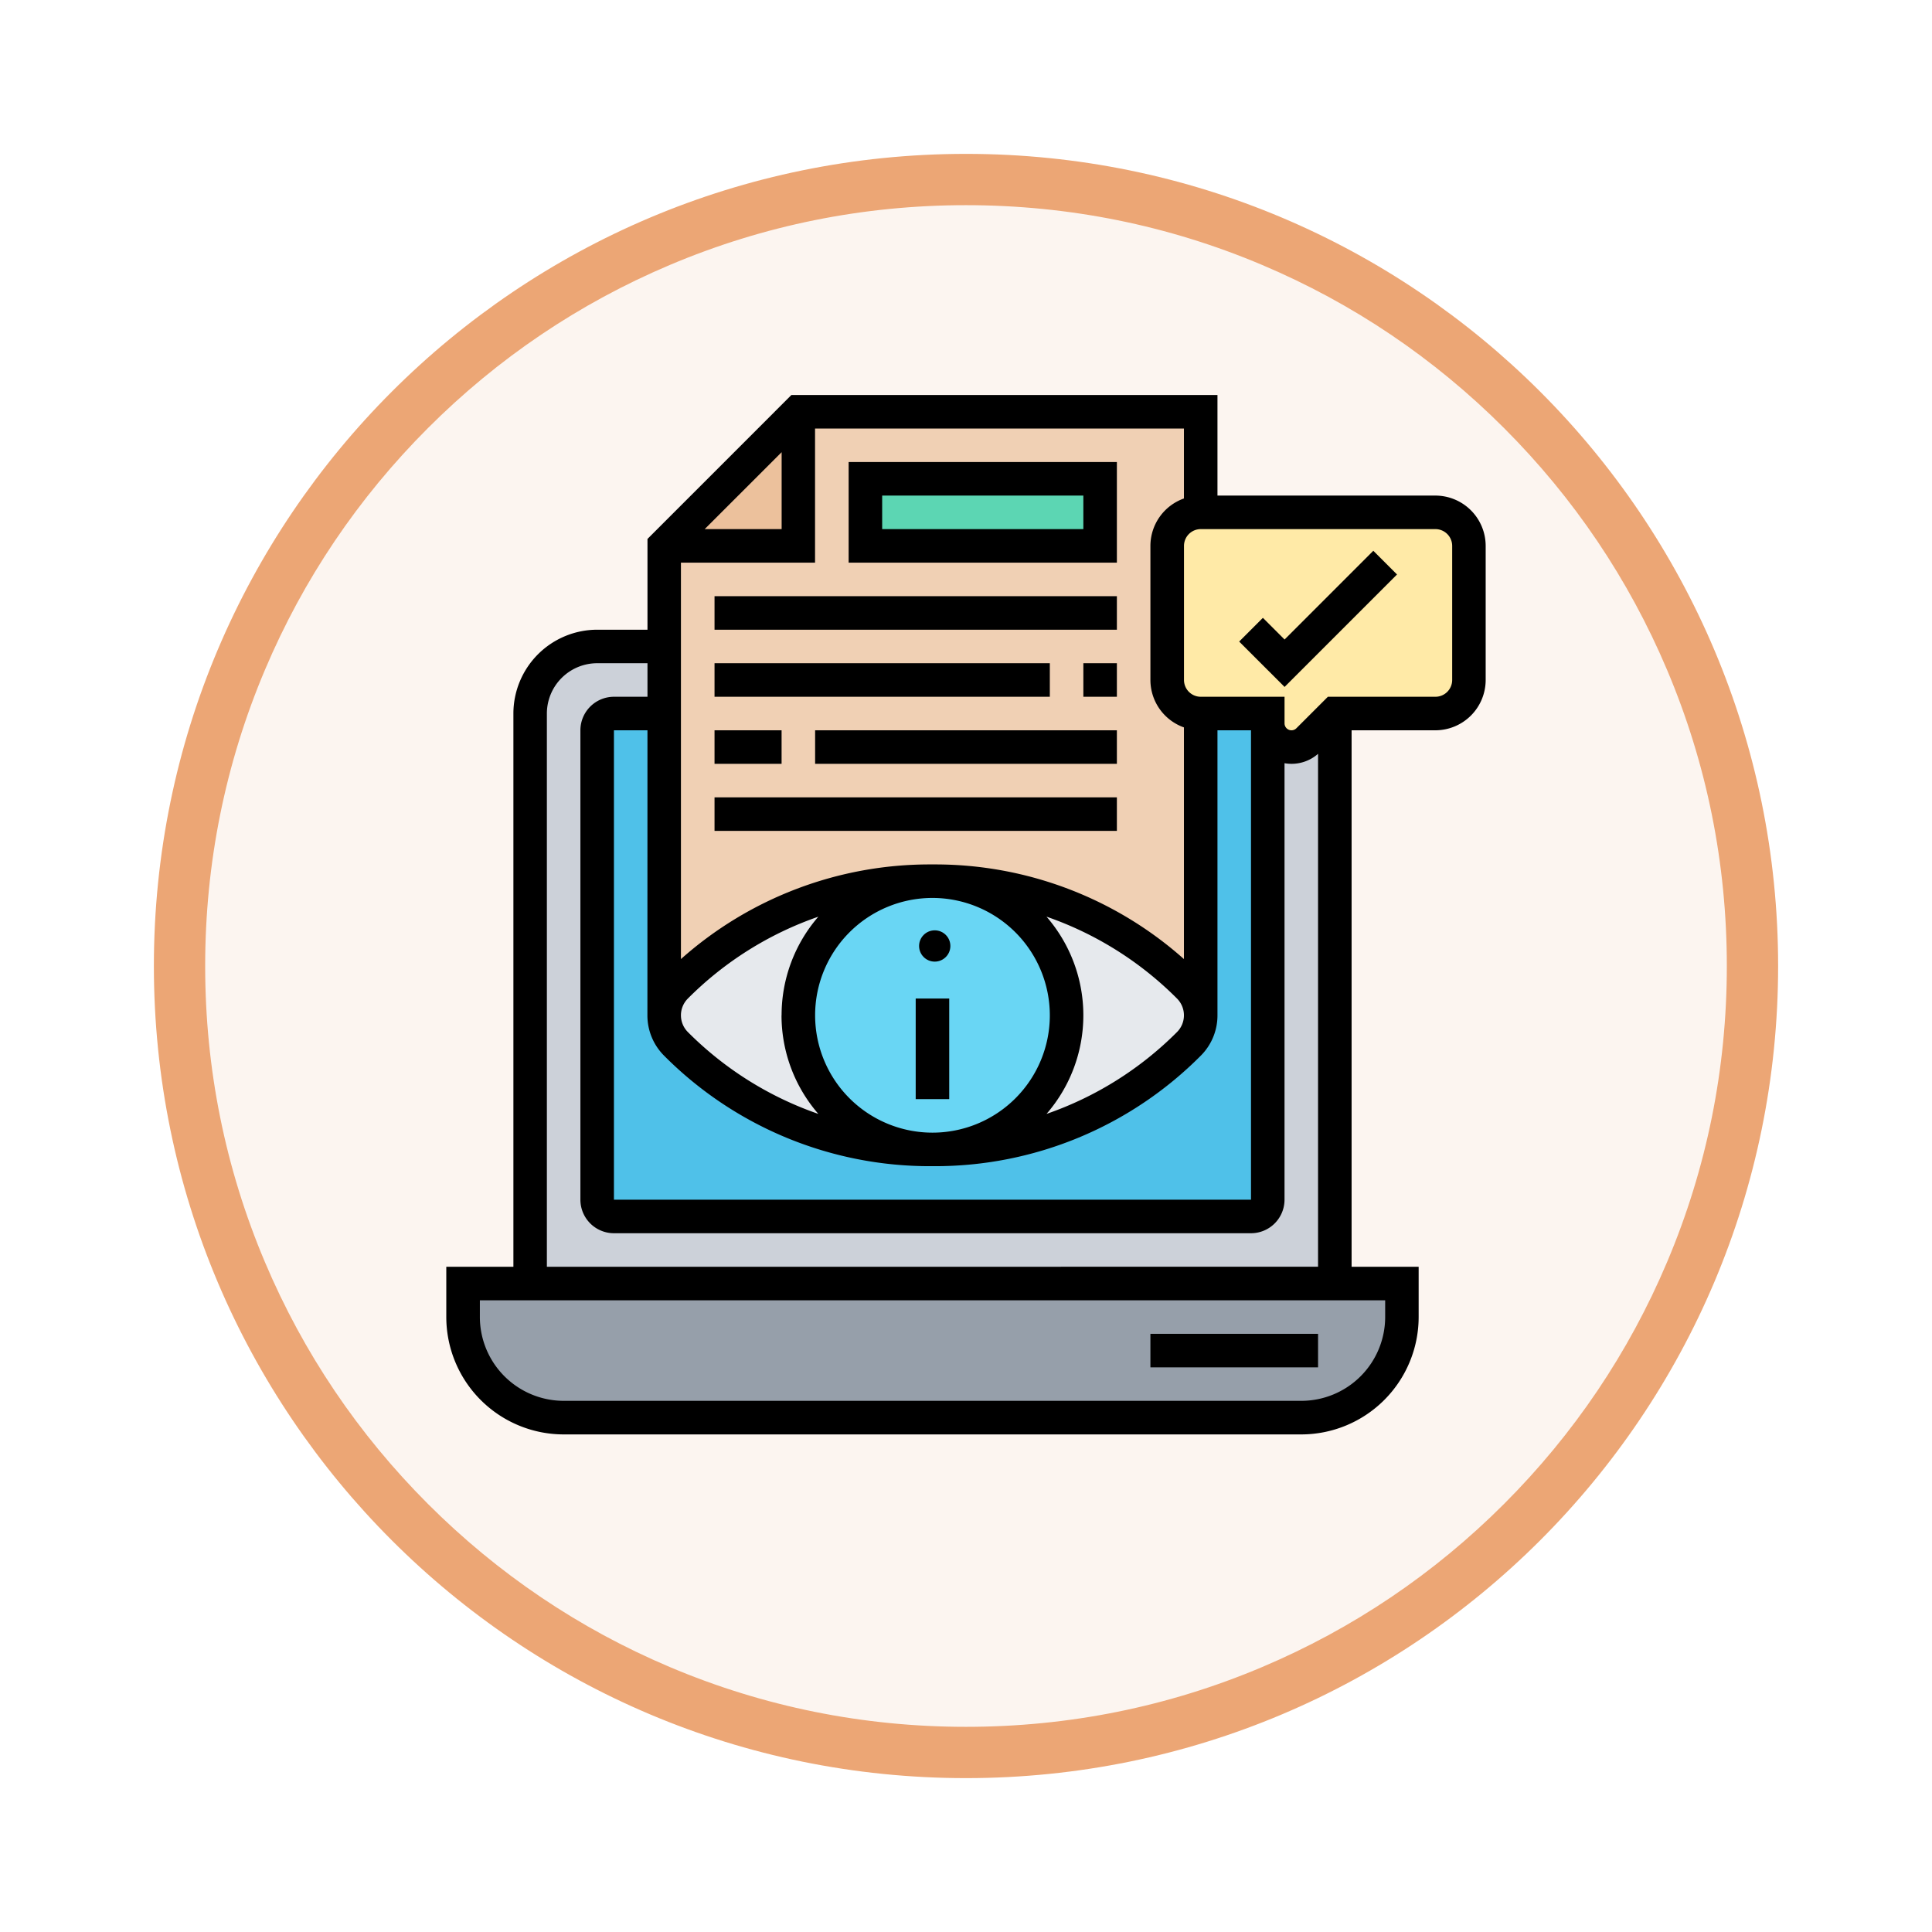 <svg xmlns="http://www.w3.org/2000/svg" xmlns:xlink="http://www.w3.org/1999/xlink" width="113" height="113" viewBox="0 0 113 113">
  <defs>
    <filter id="Trazado_982547" x="0" y="0" width="113" height="113" filterUnits="userSpaceOnUse">
      <feOffset dy="3" input="SourceAlpha"/>
      <feGaussianBlur stdDeviation="3" result="blur"/>
      <feFlood flood-opacity="0.161"/>
      <feComposite operator="in" in2="blur"/>
      <feComposite in="SourceGraphic"/>
    </filter>
  </defs>
  <g id="Grupo_1223383" data-name="Grupo 1223383" transform="translate(-1722.49 -5755.026)">
    <g id="Grupo_1223126" data-name="Grupo 1223126" transform="translate(1731.49 5761.026)">
      <g id="Grupo_1211216" data-name="Grupo 1211216" transform="translate(0)">
        <g id="Grupo_1210737" data-name="Grupo 1210737">
          <g id="Grupo_1210537" data-name="Grupo 1210537">
            <g id="Grupo_1164202" data-name="Grupo 1164202">
              <g id="Grupo_1158168" data-name="Grupo 1158168">
                <g id="Grupo_1152576" data-name="Grupo 1152576">
                  <g id="Grupo_1148633" data-name="Grupo 1148633">
                    <g id="Grupo_1148525" data-name="Grupo 1148525">
                      <g transform="matrix(1, 0, 0, 1, -9, -6)" filter="url(#Trazado_982547)">
                        <g id="Trazado_982547-2" data-name="Trazado 982547" transform="translate(9 6)" fill="#fcf5f0">
                          <path d="M 47.5 93.5 C 41.289 93.5 35.265 92.284 29.595 89.886 C 24.118 87.569 19.198 84.252 14.973 80.027 C 10.748 75.802 7.431 70.882 5.114 65.405 C 2.716 59.735 1.5 53.711 1.5 47.5 C 1.5 41.289 2.716 35.265 5.114 29.595 C 7.431 24.118 10.748 19.198 14.973 14.973 C 19.198 10.748 24.118 7.431 29.595 5.114 C 35.265 2.716 41.289 1.5 47.5 1.5 C 53.711 1.5 59.735 2.716 65.405 5.114 C 70.882 7.431 75.802 10.748 80.027 14.973 C 84.252 19.198 87.569 24.118 89.886 29.595 C 92.284 35.265 93.5 41.289 93.5 47.5 C 93.5 53.711 92.284 59.735 89.886 65.405 C 87.569 70.882 84.252 75.802 80.027 80.027 C 75.802 84.252 70.882 87.569 65.405 89.886 C 59.735 92.284 53.711 93.5 47.5 93.5 Z" stroke="none"/>
                          <path d="M 47.5 3 C 41.491 3 35.664 4.176 30.18 6.496 C 24.881 8.737 20.122 11.946 16.034 16.034 C 11.946 20.122 8.737 24.881 6.496 30.18 C 4.176 35.664 3 41.491 3 47.5 C 3 53.509 4.176 59.336 6.496 64.82 C 8.737 70.119 11.946 74.878 16.034 78.966 C 20.122 83.054 24.881 86.263 30.18 88.504 C 35.664 90.824 41.491 92 47.5 92 C 53.509 92 59.336 90.824 64.82 88.504 C 70.119 86.263 74.878 83.054 78.966 78.966 C 83.054 74.878 86.263 70.119 88.504 64.82 C 90.824 59.336 92 53.509 92 47.5 C 92 41.491 90.824 35.664 88.504 30.18 C 86.263 24.881 83.054 20.122 78.966 16.034 C 74.878 11.946 70.119 8.737 64.82 6.496 C 59.336 4.176 53.509 3 47.5 3 M 47.5 -7.62939453125e-06 C 73.734 -7.62939453125e-06 95 21.266 95 47.5 C 95 73.734 73.734 95 47.5 95 C 21.266 95 -7.62939453125e-06 73.734 -7.62939453125e-06 47.5 C -7.62939453125e-06 21.266 21.266 -7.62939453125e-06 47.5 -7.62939453125e-06 Z" stroke="none" fill="#eca675"/>
                        </g>
                      </g>
                    </g>
                  </g>
                </g>
              </g>
            </g>
          </g>
        </g>
      </g>
    </g>
    <g id="information_5864738" transform="translate(1748.593 5778.129)">
      <g id="Grupo_1223381" data-name="Grupo 1223381" transform="translate(0.981 0.981)">
        <g id="Grupo_1223371" data-name="Grupo 1223371" transform="translate(0 50.988)">
          <path id="Trazado_1177373" data-name="Trazado 1177373" d="M62.911,424v1.961a5.883,5.883,0,0,1-5.883,5.883H13.883A5.883,5.883,0,0,1,8,425.961V424H62.911Z" transform="translate(-8 -424)" fill="#969faa"/>
        </g>
        <g id="Grupo_1223372" data-name="Grupo 1223372" transform="translate(3.922 13.728)">
          <path id="Trazado_1177374" data-name="Trazado 1177374" d="M87.066,123.922v33.339H40V123.922A3.923,3.923,0,0,1,43.922,120h3.922v3.922H44.9a.98.98,0,0,0-.981.981v27.455a.98.98,0,0,0,.981.981H82.164a.98.98,0,0,0,.981-.981V124.5a1.387,1.387,0,0,0,2.367.981Z" transform="translate(-40 -120)" fill="#ccd1d9"/>
        </g>
        <g id="Grupo_1223373" data-name="Grupo 1223373" transform="translate(7.844 17.65)">
          <path id="Trazado_1177375" data-name="Trazado 1177375" d="M111.222,152.575v27.861a.98.98,0,0,1-.981.981H72.981a.98.98,0,0,1-.981-.981V152.981a.98.98,0,0,1,.981-.981h2.942v17.65a2.368,2.368,0,0,0,.694,1.674,21.063,21.063,0,0,0,14.9,6.17h.2a21.068,21.068,0,0,0,14.9-6.17,2.368,2.368,0,0,0,.694-1.674V152h3.922Z" transform="translate(-72 -152)" fill="#4fc1e9"/>
        </g>
        <g id="Grupo_1223374" data-name="Grupo 1223374" transform="translate(11.767)">
          <path id="Trazado_1177376" data-name="Trazado 1177376" d="M135.2,42.394a2.363,2.363,0,0,0-.514-.769,21.063,21.063,0,0,0-14.9-6.17h-.2a21.068,21.068,0,0,0-14.9,6.17A2.367,2.367,0,0,0,104,43.3V15.844h7.844V8h23.533v5.883a1.961,1.961,0,0,0-1.961,1.961v7.844a1.961,1.961,0,0,0,1.961,1.961V43.3A2.369,2.369,0,0,0,135.2,42.394Z" transform="translate(-104 -8)" fill="#f0d0b4"/>
        </g>
        <g id="Grupo_1223375" data-name="Grupo 1223375" transform="translate(11.767)">
          <path id="Trazado_1177377" data-name="Trazado 1177377" d="M111.844,8v7.844H104Z" transform="translate(-104 -8)" fill="#ecc19c"/>
        </g>
        <g id="Grupo_1223376" data-name="Grupo 1223376" transform="translate(23.533 3.922)">
          <path id="Trazado_1177378" data-name="Trazado 1177378" d="M200,40h13.728v3.922H200Z" transform="translate(-200 -40)" fill="#5cd6b3"/>
        </g>
        <g id="Grupo_1223377" data-name="Grupo 1223377" transform="translate(27.455 27.455)">
          <path id="Trazado_1177379" data-name="Trazado 1177379" d="M247.509,238.939a2.367,2.367,0,0,1-.514,2.58,21.068,21.068,0,0,1-14.9,6.17H232A7.844,7.844,0,1,0,232,232h.1a21.062,21.062,0,0,1,14.9,6.17A2.362,2.362,0,0,1,247.509,238.939Z" transform="translate(-232 -232)" fill="#e6e9ed"/>
        </g>
        <g id="Grupo_1223378" data-name="Grupo 1223378" transform="translate(11.767 27.455)">
          <path id="Trazado_1177380" data-name="Trazado 1177380" d="M119.591,232h.1a7.844,7.844,0,1,0,0,15.689h-.1a21.063,21.063,0,0,1-14.9-6.17,2.367,2.367,0,0,1,0-3.349,21.068,21.068,0,0,1,14.9-6.17Z" transform="translate(-104 -232)" fill="#e6e9ed"/>
        </g>
        <g id="Grupo_1223379" data-name="Grupo 1223379" transform="translate(19.814 27.587)">
          <circle id="Elipse_14699" data-name="Elipse 14699" cx="7.774" cy="7.774" r="7.774" transform="translate(0 0)" fill="#69d6f4"/>
        </g>
        <g id="Grupo_1223380" data-name="Grupo 1223380" transform="translate(41.183 5.883)">
          <path id="Trazado_1177381" data-name="Trazado 1177381" d="M361.65,57.961v7.844a1.961,1.961,0,0,1-1.961,1.961h-5.883l-1.555,1.555a1.379,1.379,0,0,1-.45.3,1.387,1.387,0,0,1-1.917-1.281v-.575h-3.922A1.961,1.961,0,0,1,344,65.805V57.961A1.961,1.961,0,0,1,345.961,56h13.728A1.961,1.961,0,0,1,361.65,57.961Z" transform="translate(-344 -56)" fill="#ffeaa7"/>
        </g>
      </g>
      <g id="Grupo_1223382" data-name="Grupo 1223382" transform="translate(0)">
        <path id="Trazado_1177382" data-name="Trazado 1177382" d="M128,192h23.533v1.961H128Z" transform="translate(-112.311 -168.467)"/>
        <path id="Trazado_1177383" data-name="Trazado 1177383" d="M176,160h17.65v1.961H176Z" transform="translate(-154.428 -140.389)"/>
        <path id="Trazado_1177384" data-name="Trazado 1177384" d="M128,160h3.922v1.961H128Z" transform="translate(-112.311 -140.389)"/>
        <path id="Trazado_1177385" data-name="Trazado 1177385" d="M128,128h19.611v1.961H128Z" transform="translate(-112.311 -112.311)"/>
        <path id="Trazado_1177386" data-name="Trazado 1177386" d="M304,128h1.961v1.961H304Z" transform="translate(-266.739 -112.311)"/>
        <path id="Trazado_1177387" data-name="Trazado 1177387" d="M128,96h23.533v1.961H128Z" transform="translate(-112.311 -84.233)"/>
        <path id="Trazado_1177388" data-name="Trazado 1177388" d="M381,79.533l-1.268-1.268-1.387,1.387L381,82.306l6.577-6.577-1.387-1.387Z" transform="translate(-331.97 -65.231)"/>
        <path id="Trazado_1177389" data-name="Trazado 1177389" d="M207.689,37.883V32H192v5.883Zm-13.728-3.922h11.767v1.961H193.961Z" transform="translate(-168.467 -28.078)"/>
        <circle id="Elipse_14700" data-name="Elipse 14700" cx="0.915" cy="0.915" r="0.915" transform="translate(27.653 31.311)"/>
        <path id="Trazado_1177390" data-name="Trazado 1177390" d="M224,288h1.961v5.883H224Z" transform="translate(-196.545 -252.7)"/>
        <path id="Trazado_1177391" data-name="Trazado 1177391" d="M57.852,5.883H45.105V0H20.185L11.767,8.419v5.309H8.825a4.908,4.908,0,0,0-4.9,4.9V50.988H0V53.93a6.872,6.872,0,0,0,6.864,6.864H50.008a6.872,6.872,0,0,0,6.864-6.864V50.988H52.95V19.611h4.9a2.945,2.945,0,0,0,2.942-2.942V8.825A2.945,2.945,0,0,0,57.852,5.883Zm-14.708.169a2.946,2.946,0,0,0-1.961,2.773v7.844a2.946,2.946,0,0,0,1.961,2.773V32.992a21.885,21.885,0,0,0-14.61-5.536h-.2a21.886,21.886,0,0,0-14.61,5.536V9.805h7.844V1.961H43.144ZM35.3,36.28a6.864,6.864,0,1,1-6.864-6.864A6.872,6.872,0,0,1,35.3,36.28Zm-.193-5.768A20.01,20.01,0,0,1,42.738,35.3a1.387,1.387,0,0,1,0,1.961,20.01,20.01,0,0,1-7.631,4.787,8.8,8.8,0,0,0,0-11.535Zm-15.5,5.768a8.785,8.785,0,0,0,2.154,5.768,20.01,20.01,0,0,1-7.631-4.787,1.387,1.387,0,0,1,0-1.961,20.01,20.01,0,0,1,7.631-4.787A8.785,8.785,0,0,0,19.611,36.28Zm-7.844,0a3.326,3.326,0,0,0,.981,2.367,21.9,21.9,0,0,0,15.59,6.458h.2a21.9,21.9,0,0,0,15.59-6.458,3.326,3.326,0,0,0,.981-2.367V19.611h1.961V47.066H9.805V19.611h1.961ZM15.114,7.844l4.5-4.5v4.5Zm39.8,46.086a4.908,4.908,0,0,1-4.9,4.9H6.864a4.908,4.908,0,0,1-4.9-4.9V52.95h52.95ZM5.883,50.988V18.63a2.945,2.945,0,0,1,2.942-2.942h2.942V17.65H9.805a1.963,1.963,0,0,0-1.961,1.961V47.066a1.963,1.963,0,0,0,1.961,1.961H47.066a1.963,1.963,0,0,0,1.961-1.961V21.536a2.372,2.372,0,0,0,.406.036,2.349,2.349,0,0,0,1.555-.585v30Zm52.95-34.319a.982.982,0,0,1-.981.981H51.563l-1.842,1.842a.406.406,0,0,1-.693-.287V17.65h-4.9a.982.982,0,0,1-.981-.981V8.825a.982.982,0,0,1,.981-.981H57.852a.982.982,0,0,1,.981.981v7.844Z" transform="translate(0)"/>
        <path id="Trazado_1177392" data-name="Trazado 1177392" d="M336,448h9.805v1.961H336Z" transform="translate(-294.817 -393.089)"/>
      </g>
    </g>
  </g>
</svg>
